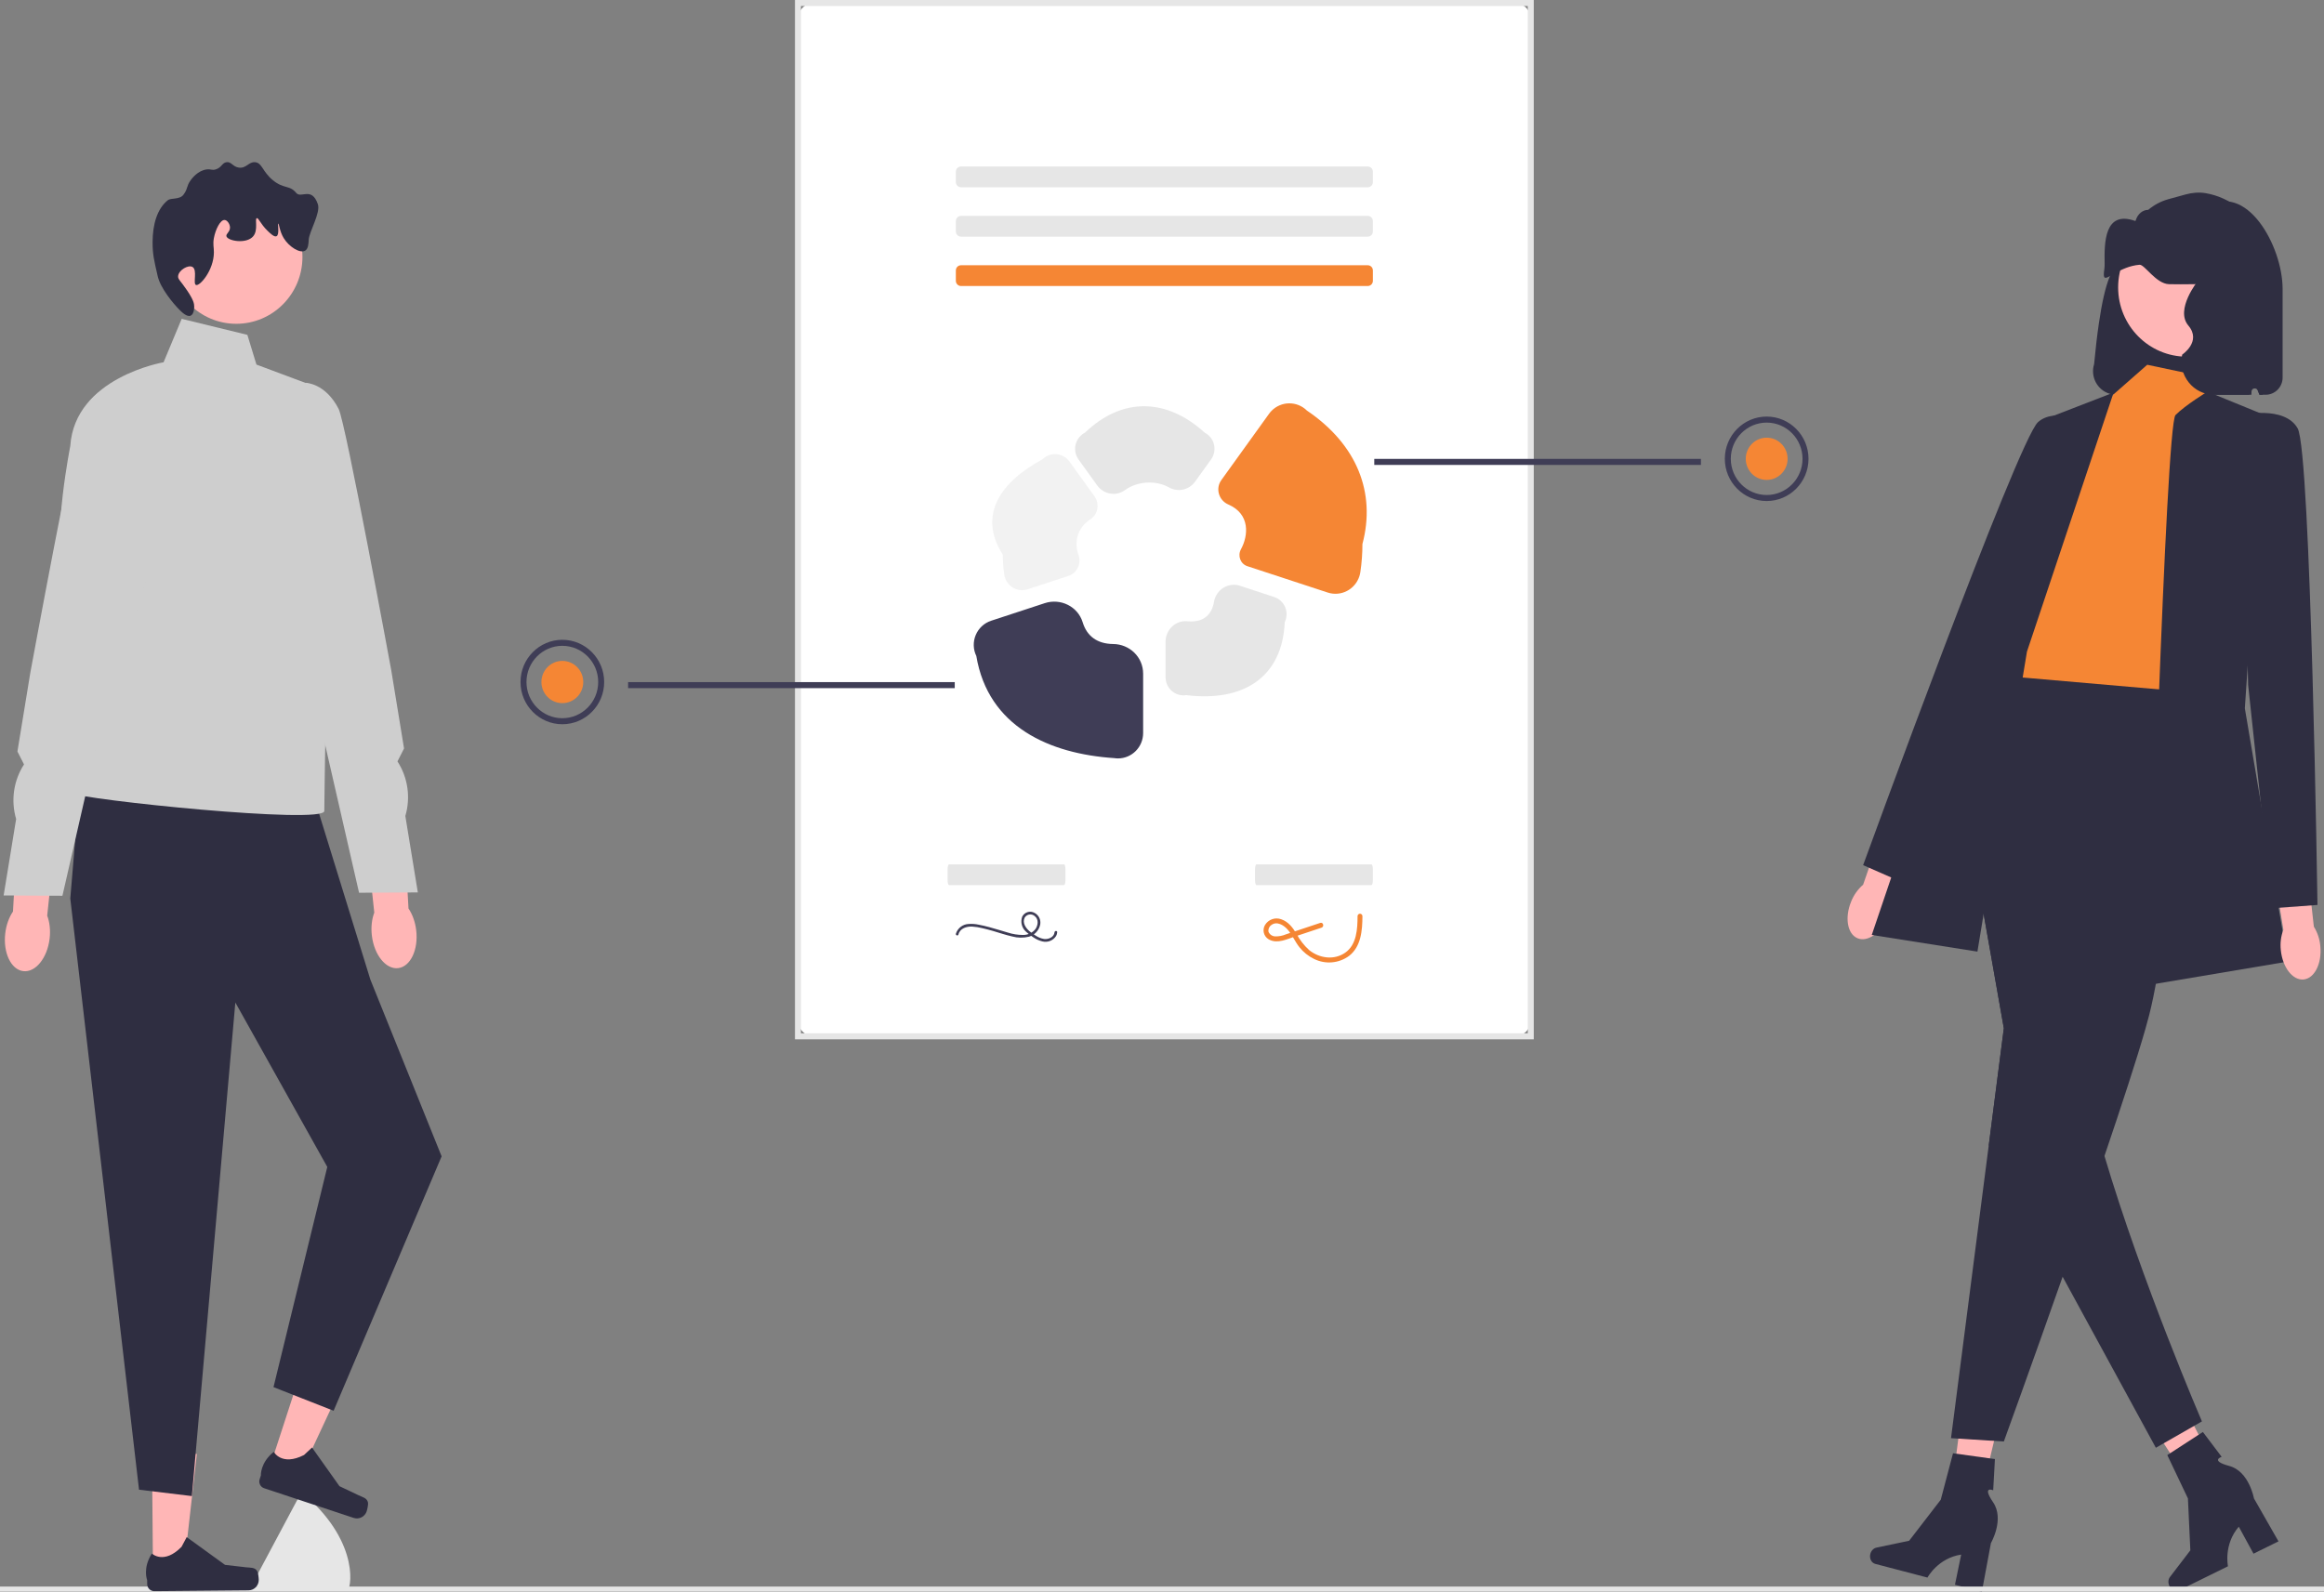 <svg width="289" height="198" viewBox="0 0 289 198" fill="none" xmlns="http://www.w3.org/2000/svg">
<rect x="0" y="0" width="289" height="198" fill="#808080" stroke="none"/>
<g clip-path="url(#clip0_1148_643)">
<path d="M245.566 189.343L242.278 188.564L244.267 173.264L249.119 174.412L245.566 189.343Z" fill="#FFB6B6"/>
<path d="M232.585 193.289C232.441 193.846 232.717 194.401 233.2 194.527L239.687 196.227C239.687 196.227 240.991 193.803 243.881 193.37L243.108 197.123L246.454 198L247.58 191.935C247.58 191.935 249.295 188.982 247.854 186.865C246.414 184.749 247.862 185.37 247.862 185.37L248.078 181.491L242.867 180.766L241.342 186.545L237.411 191.649L233.351 192.501C232.989 192.576 232.688 192.886 232.585 193.289Z" fill="#2F2E41"/>
<path d="M277.088 185.733L274.089 187.301L265.742 174.373L270.168 172.059L277.088 185.733Z" fill="#FFB6B6"/>
<path d="M269.771 197.255C270.021 197.773 270.588 198.013 271.037 197.791L277.058 194.822C277.058 194.822 276.488 192.125 278.403 189.899L280.234 193.257L283.34 191.725L280.288 186.379C280.288 186.379 279.688 183.01 277.23 182.348C274.773 181.686 276.273 181.208 276.273 181.208L273.938 178.119L269.513 180.991L272.078 186.382L272.38 192.84L269.845 196.154C269.619 196.448 269.59 196.881 269.771 197.255Z" fill="#2F2E41"/>
<path d="M101.218 128.903H188.372C189.469 128.903 190.359 128.005 190.359 126.897V2.381C190.359 1.273 189.469 0.375 188.372 0.375H101.218C100.12 0.375 99.231 1.273 99.231 2.381V126.897C99.231 128.005 100.12 128.903 101.218 128.903Z" fill="white"/>
<path d="M190.729 129.278H98.858V0H190.729V129.278ZM99.602 128.528H189.986V0.75H99.602V128.528Z" fill="#E6E6E6"/>
<path d="M170.083 20.71C170.437 20.71 170.724 20.999 170.724 21.356V22.649C170.724 23.006 170.437 23.296 170.083 23.296H119.506C119.152 23.296 118.865 23.006 118.865 22.649V21.356C118.865 20.999 119.152 20.71 119.506 20.71H170.083Z" fill="#E6E6E6"/>
<path d="M170.083 26.85C170.437 26.85 170.724 27.14 170.724 27.497V28.79C170.724 29.147 170.437 29.436 170.083 29.436H119.506C119.152 29.436 118.865 29.147 118.865 28.79V27.497C118.865 27.14 119.152 26.85 119.506 26.85H170.083Z" fill="#E6E6E6"/>
<path d="M170.083 32.992C170.437 32.992 170.724 33.281 170.724 33.638V34.931C170.724 35.288 170.437 35.577 170.083 35.577H119.506C119.152 35.577 118.865 35.288 118.865 34.931V33.638C118.865 33.281 119.152 32.992 119.506 32.992L170.083 32.992Z" fill="#F58634"/>
<path d="M263.178 49.102H279.978C279.954 48.305 280.121 47.514 280.467 46.797C280.477 47.593 280.65 48.378 280.976 49.102H281.739C282.906 49.101 283.852 48.146 283.853 46.967V35.945C283.853 30.548 279.282 22.457 274.316 25.843C274.156 25.834 271.638 24.709 271.478 24.709C267.109 24.712 265.607 28.693 264.287 32.898C262.784 32.198 261.748 35.118 260.999 40.257C260.78 41.757 260.586 43.445 260.412 45.288C259.93 46.834 260.781 48.482 262.312 48.968C262.593 49.057 262.885 49.103 263.179 49.104L263.178 49.102Z" fill="#2F2E41"/>
<path d="M230.21 112.119C229.377 114.113 229.72 116.163 230.977 116.698C232.233 117.233 233.927 116.051 234.76 114.056C235.103 113.264 235.254 112.401 235.199 111.538L238.623 103.046L234.642 101.509L231.688 110.044C231.038 110.606 230.531 111.318 230.208 112.119L230.21 112.119Z" fill="#FFB6B6"/>
<path d="M267.02 45.371L275.051 47.067L273.819 50.798L276.282 79.332L272.177 88.52L247.132 86.447L253.29 74.01C253.29 74.01 250.827 63.647 254.112 61.574C257.396 59.5 262.734 49.137 262.734 49.137L267.02 45.371Z" fill="#F58634"/>
<path d="M274.506 48.717L281.62 51.625L279.157 88.104L284.494 119.608L267.25 122.51C267.25 122.51 269.303 52.869 270.534 51.625C271.766 50.382 274.506 48.715 274.506 48.715V48.717Z" fill="#2F2E41"/>
<path d="M260.573 53.267C260.573 53.267 255.944 50.31 253.443 52.499C250.942 54.689 231.688 107.613 231.688 107.613L236.881 109.891L248.792 84.677L260.573 53.267Z" fill="#2F2E41"/>
<path d="M247.313 142.438L242.617 178.888L249.186 179.302C249.186 179.302 252.602 169.892 256.499 158.808C257.328 156.457 258.178 154.032 259.02 151.603C259.931 148.967 260.839 146.33 261.7 143.786C263.831 137.51 265.7 131.797 266.767 128.067C266.951 127.412 267.116 126.819 267.251 126.296C270.123 115.154 271.767 86.035 271.767 86.035L247.954 83.962L247.699 84.281L242.617 90.694L242.855 92.05L249.186 127.902L247.314 142.44L247.313 142.438Z" fill="#2F2E41"/>
<path d="M249.185 127.902L247.313 142.44L255.734 157.408L256.497 158.809L268.091 180.082L273.819 176.803C273.819 176.803 266.367 159.513 261.699 143.786C261.181 142.057 260.701 140.345 260.27 138.678C259.001 133.799 261.079 124.895 260.266 122.441C257.519 114.159 248.569 97.59 244.414 90.084L242.854 92.049L249.185 127.902Z" fill="#2F2E41"/>
<path d="M262.837 48.825L254.524 52.042L232.763 116.294L245.902 118.367L252.06 81.059L262.837 48.825Z" fill="#2F2E41"/>
<path d="M283.629 118.18C283.84 120.333 285.112 121.968 286.469 121.832C287.826 121.696 288.755 119.84 288.543 117.686C288.47 116.825 288.194 115.993 287.737 115.262L286.727 106.15L282.502 106.72L283.947 115.642C283.642 116.45 283.533 117.32 283.629 118.18Z" fill="#FFB6B6"/>
<path d="M278.746 51.627C278.746 51.627 284.083 50.384 285.725 53.285C287.368 56.187 288.189 112.563 288.189 112.563L282.541 112.978L279.567 85.205L278.746 51.628L278.746 51.627Z" fill="#2F2E41"/>
<path d="M271.935 44.365C276.649 44.365 280.47 40.508 280.47 35.749C280.47 30.99 276.649 27.132 271.935 27.132C267.222 27.132 263.401 30.99 263.401 35.749C263.401 40.508 267.222 44.365 271.935 44.365Z" fill="#FFB6B6"/>
<path d="M275.36 49.102H279.575C279.789 49.102 279.971 48.935 279.981 48.719L279.982 48.695C280.005 48.245 280.631 48.169 280.776 48.596C280.834 48.767 280.901 48.936 280.975 49.102H281.39V35.817C281.39 33.539 279.561 31.692 277.304 31.692C275.377 31.692 273.712 33.05 273.308 34.953C273.308 34.953 270.444 38.5 272.132 40.494C273.82 42.488 271.364 44.111 271.364 44.111C270.819 46.68 272.758 49.102 275.36 49.102Z" fill="#2F2E41"/>
<path d="M135.616 64.576C136.562 63.96 136.761 62.642 136.099 61.723L133 57.417C132.277 56.411 130.881 56.187 129.884 56.918C129.796 56.983 129.712 57.054 129.634 57.131C124.387 59.963 121.562 64.1 124.703 68.99C124.703 69.806 124.762 70.622 124.879 71.43C124.93 71.78 125.047 72.123 125.245 72.416C125.833 73.284 126.871 73.603 127.785 73.302L132.853 71.64C133.93 71.286 134.513 70.099 134.115 69.029C133.601 67.646 133.813 65.75 135.616 64.576Z" fill="#F2F2F2"/>
<path d="M147.646 77.277C146.188 77.131 144.943 78.345 144.943 79.824V84.239C144.943 84.353 144.952 84.468 144.969 84.581C145.156 85.811 146.296 86.655 147.514 86.465C154.618 87.349 159.472 84.23 159.764 77.388C159.811 77.292 159.85 77.192 159.883 77.091C160.262 75.908 159.619 74.64 158.448 74.258L154.204 72.865C152.74 72.385 151.218 73.345 150.962 74.877C150.731 76.262 149.826 77.494 147.646 77.277Z" fill="#E6E6E6"/>
<path d="M121.409 81.593C122.882 90.421 130.553 93.77 138.554 94.299C138.711 94.323 138.869 94.335 139.028 94.336C140.753 94.336 142.153 92.925 142.154 91.182V83.801C142.154 81.736 140.478 80.128 138.433 80.107C136.456 80.087 135.167 79.142 134.638 77.408C134.033 75.427 131.878 74.383 129.925 75.023L123.251 77.213C122.387 77.496 121.687 78.145 121.335 78.991C120.984 79.828 121.011 80.778 121.409 81.593Z" fill="#3F3D56"/>
<path d="M162.522 51.07C161.291 49.852 159.314 49.873 158.108 51.116C158.001 51.227 157.901 51.345 157.811 51.471L151.882 59.711C151.123 60.765 151.557 62.233 152.742 62.748C155.518 63.953 155.226 66.658 154.322 68.314C153.879 69.125 154.245 70.14 155.118 70.427L165.11 73.705C166.754 74.241 168.517 73.329 169.048 71.67C169.101 71.503 169.141 71.331 169.166 71.157C169.338 70.002 169.424 68.836 169.424 67.668C171.114 61.304 168.775 55.305 162.522 51.07Z" fill="#F58634"/>
<path d="M145.362 60.625C146.469 61.255 147.866 60.95 148.613 59.912L150.6 57.152C150.985 56.617 151.119 55.937 150.966 55.294C150.818 54.662 150.403 54.128 149.831 53.832C145.156 49.567 139.623 49.305 134.931 53.81C134.341 54.11 133.912 54.657 133.757 55.306C133.604 55.945 133.736 56.619 134.12 57.151L136.441 60.377C137.238 61.485 138.783 61.775 139.882 60.972C141.478 59.805 143.798 59.736 145.362 60.625Z" fill="#E6E6E6"/>
<path d="M302.632 197.344H-13.632V197.976H302.632V197.344Z" fill="#E6E6E6"/>
<path d="M119.189 116.236C119.368 115.473 120.205 115.223 120.89 115.252C121.323 115.281 121.752 115.35 122.173 115.456C122.613 115.556 123.048 115.674 123.482 115.798C124.277 116.027 125.064 116.304 125.872 116.483C126.55 116.67 127.264 116.681 127.948 116.514C128.605 116.332 129.122 115.819 129.315 115.159C129.511 114.529 129.229 113.847 128.646 113.546C128.107 113.246 127.429 113.444 127.132 113.988C127.127 113.996 127.123 114.005 127.119 114.013C126.869 114.684 127.065 115.442 127.608 115.904C127.887 116.168 128.192 116.402 128.518 116.602C128.85 116.83 129.219 116.997 129.608 117.095C130.27 117.272 130.969 116.996 131.338 116.413C131.411 116.273 131.455 116.12 131.467 115.963C131.486 115.748 131.155 115.75 131.135 115.963C131.08 116.576 130.368 116.863 129.835 116.796C129.475 116.736 129.132 116.602 128.827 116.401C128.532 116.228 128.253 116.029 127.992 115.807C127.54 115.412 127.117 114.763 127.42 114.147C127.656 113.751 128.165 113.624 128.557 113.862C128.609 113.894 128.658 113.931 128.702 113.974C129.177 114.366 129.092 115.076 128.779 115.541C128.404 116.027 127.824 116.306 127.214 116.295C126.57 116.296 125.931 116.195 125.318 115.995C124.555 115.776 123.799 115.531 123.032 115.325C122.596 115.208 122.157 115.102 121.714 115.02C121.295 114.927 120.864 114.897 120.436 114.931C119.713 114.965 119.088 115.45 118.868 116.146C118.82 116.356 119.14 116.446 119.189 116.236Z" fill="#3F3D56"/>
<path d="M132.314 107.512C132.414 107.512 132.495 107.801 132.495 108.158V109.451C132.495 109.808 132.414 110.098 132.314 110.098H118.019C117.919 110.098 117.838 109.808 117.838 109.451V108.158C117.838 107.801 117.919 107.512 118.019 107.512H132.314Z" fill="#E6E6E6"/>
<path d="M170.543 107.512C170.643 107.512 170.724 107.801 170.724 108.158V109.451C170.724 109.808 170.643 110.098 170.543 110.098H156.247C156.147 110.098 156.066 109.808 156.066 109.451V108.158C156.066 107.801 156.147 107.512 156.247 107.512H170.543Z" fill="#E6E6E6"/>
<path d="M164.178 114.795L161.34 115.742L159.921 116.215C159.485 116.403 159.013 116.491 158.54 116.471C158.19 116.448 157.883 116.228 157.745 115.903C157.685 115.577 157.824 115.246 158.098 115.063C158.775 114.543 159.631 115.072 160.111 115.611C160.698 116.27 161.03 117.12 161.581 117.81C162.07 118.429 162.692 118.929 163.399 119.273C164.811 119.98 166.496 119.835 167.769 118.896C169.265 117.731 169.417 115.712 169.425 113.95C169.419 113.781 169.279 113.649 169.111 113.654C168.952 113.66 168.824 113.789 168.818 113.95C168.811 115.547 168.721 117.504 167.279 118.503C165.898 119.46 164.084 119.206 162.811 118.186C162.156 117.597 161.611 116.894 161.202 116.11C160.747 115.359 160.184 114.635 159.329 114.344C158.573 114.067 157.729 114.365 157.308 115.057C156.946 115.672 157.147 116.468 157.757 116.833C157.804 116.861 157.853 116.887 157.903 116.909C158.894 117.385 160.028 116.827 160.982 116.508L164.34 115.388C164.709 115.265 164.551 114.673 164.179 114.797L164.178 114.795Z" fill="#F58634"/>
<path d="M38.078 186.102C38.041 186.069 38.012 186.052 37.993 186.053C37.53 186.057 37.117 186.302 36.89 186.708L31.905 196.054C31.791 196.258 31.735 196.48 31.737 196.702C31.739 196.924 31.799 197.146 31.916 197.347C32.151 197.75 43.16 197.895 43.16 197.895C43.623 197.891 44.894 192.14 38.078 186.102Z" fill="#E6E6E6"/>
<path d="M19.026 195.63L22.809 195.597L24.482 180.846L18.898 180.896L19.026 195.63Z" fill="#FFB6B6"/>
<path d="M31.988 195.429C32.108 195.629 32.175 196.275 32.178 196.508C32.184 197.224 31.614 197.809 30.905 197.816L19.187 197.919C18.704 197.923 18.308 197.531 18.304 197.042L18.299 196.549C18.299 196.549 17.707 195.074 18.885 193.239C18.885 193.239 20.38 194.655 22.577 192.398L23.22 191.196L27.981 194.648L30.607 194.951C31.181 195.017 31.689 194.93 31.988 195.429Z" fill="#2F2E41"/>
<path d="M33.421 182.895L37.016 184.087L43.279 170.654L37.974 168.896L33.421 182.895Z" fill="#FFB6B6"/>
<path d="M45.763 186.897C45.813 187.124 45.673 187.758 45.601 187.979C45.379 188.66 44.654 189.03 43.98 188.807L32.847 185.115C32.387 184.963 32.137 184.463 32.288 183.999L32.44 183.531C32.44 183.531 32.347 181.942 34.045 180.585C34.045 180.585 35.012 182.409 37.81 180.981L38.8 180.051L42.215 184.861L44.606 185.996C45.129 186.245 45.638 186.327 45.763 186.897Z" fill="#2F2E41"/>
<path d="M38.496 97.368L46.055 121.84L54.917 143.833L41.485 175.48L34.011 172.54L40.7 145.15L29.265 124.698L23.861 186.091L17.288 185.297L8.74 111.756L10.081 95.764L38.496 97.368Z" fill="#2F2E41"/>
<path d="M30.762 41.65L22.594 39.659L20.341 45.062C20.341 45.062 9.304 46.945 8.74 55.475C8.74 55.475 6.541 66.673 7.949 69.802C9.357 72.93 12.828 83.991 12.828 83.991C12.828 83.991 7.332 97.772 8.74 98.624C10.149 99.476 40.328 102.581 40.328 100.875C40.328 99.169 40.673 78.9 40.673 78.9L39.491 48.189L31.889 45.347L30.762 41.65Z" fill="#CECECE"/>
<path d="M29.38 40.276C33.925 40.276 37.61 36.555 37.61 31.966C37.61 27.376 33.925 23.656 29.38 23.656C24.834 23.656 21.149 27.376 21.149 31.966C21.149 36.555 24.834 40.276 29.38 40.276Z" fill="#FFB6B6"/>
<path d="M23.93 33.201C24.587 33.564 23.964 35.297 24.375 35.447C24.849 35.62 26.579 33.631 26.599 31.404C26.606 30.73 26.452 30.407 26.599 29.608C26.792 28.562 27.385 27.329 27.934 27.362C28.259 27.381 28.578 27.846 28.601 28.26C28.635 28.841 28.076 29.07 28.156 29.383C28.31 29.979 30.658 30.39 31.493 29.383C32.148 28.594 31.645 27.208 31.938 27.137C32.154 27.085 32.386 27.848 33.273 28.709C33.607 29.034 34.104 29.517 34.385 29.383C34.791 29.19 34.496 27.829 34.607 27.811C34.7 27.796 34.758 28.753 35.275 29.608C35.938 30.706 37.306 31.553 37.944 31.18C38.335 30.951 38.366 30.315 38.389 29.832C38.438 28.815 39.902 26.474 39.523 25.385C38.751 23.17 37.43 24.732 36.832 23.993C36.022 22.992 35.297 23.531 33.94 22.421C32.615 21.337 32.603 20.246 31.716 20.175C30.916 20.111 30.633 20.971 29.714 20.849C28.935 20.745 28.765 20.078 28.157 20.175C27.599 20.264 27.562 20.852 26.822 21.073C26.349 21.215 26.245 21.01 25.709 21.073C24.596 21.204 23.848 22.229 23.707 22.421C23.167 23.161 23.377 23.473 22.818 24.218C22.335 24.86 21.266 24.588 20.864 24.908C19.55 25.957 18.986 27.89 18.975 30.093C18.968 31.633 19.167 32.412 19.612 34.356C19.949 35.833 21.512 37.741 22.373 38.591C22.604 38.82 23.252 39.46 23.707 39.265C24.139 39.081 24.152 38.252 24.152 38.142C24.154 37.766 24.055 37.3 23.263 36.121C22.431 34.882 22.1 34.741 22.15 34.324C22.239 33.587 23.406 32.912 23.93 33.201Z" fill="#2F2E41"/>
<path d="M0.654 116.087C0.368 118.504 1.37 120.612 2.893 120.796C4.416 120.98 5.883 119.171 6.17 116.754C6.295 115.697 6.174 114.698 5.87 113.894L6.957 103.64L2.18 103.227L1.615 113.379C1.132 114.088 0.78 115.03 0.654 116.087Z" fill="#FFB6B6"/>
<path d="M14.409 47.989C14.409 47.989 11.934 48.024 10.294 51.255C9.423 52.972 3.759 83.742 3.759 83.742L2.168 93.474L2.986 95.083C1.686 97.091 1.328 99.575 2.007 101.873L0.453 111.381L7.763 111.421L13.468 86.513L18.265 72.067L14.409 47.989Z" fill="#CECECE"/>
<path d="M51.758 115.712C52.045 118.129 51.043 120.237 49.52 120.421C47.997 120.605 46.53 118.796 46.243 116.379C46.118 115.321 46.239 114.323 46.543 113.519L45.456 103.265L50.233 102.852L50.798 113.004C51.281 113.713 51.633 114.655 51.758 115.712Z" fill="#FFB6B6"/>
<path d="M38.004 47.614C38.004 47.614 40.478 47.649 42.118 50.88C42.99 52.596 48.654 83.367 48.654 83.367L50.245 93.099L49.427 94.708C50.727 96.716 51.085 99.199 50.405 101.498L51.96 111.006L44.65 111.046L38.944 86.138L34.148 71.692L38.004 47.614Z" fill="#CECECE"/>
<path d="M261.675 34.469C261.979 34.971 263.59 33.135 266.063 32.933C266.693 32.88 268.113 35.314 269.741 35.349C270.82 35.371 271.485 35.363 272.814 35.349C274.385 35.332 274.815 35.297 275.118 34.909C275.706 34.157 275.222 32.819 275.502 32.709C275.737 32.616 276.343 33.444 276.655 34.469C277.307 36.621 274.965 39.619 274.734 42.392C274.488 45.381 276.908 39.654 276.655 42.392C276.37 45.473 275.352 45.24 275.364 46.353C275.368 46.521 275.41 46.666 275.502 46.794C275.583 46.908 275.664 46.952 277.039 47.234C278.682 47.573 279.508 47.74 279.727 47.674C280.292 47.507 280.864 46.578 281.263 45.913C281.924 44.826 281.456 45.922 281.263 44.593C281.079 43.308 280.503 43.14 280.495 41.952C280.488 40.455 281.398 40.002 282.032 38.431C283.203 35.526 282.059 32.163 281.648 30.948C281.45 30.365 281.092 29.628 280.465 28.41C279.961 27.432 279.293 26.57 278.477 25.924C277.255 24.957 275.836 24.294 274.301 24.031C273.461 23.887 272.604 23.963 271.777 24.191L269.637 24.78C268.737 25.028 267.889 25.477 267.141 26.101C266.444 26.104 265.839 26.62 265.6 27.371C265.575 27.449 265.553 27.495 265.534 27.488C261.675 26.106 261.678 30.2 261.72 32.758C261.725 33.019 261.716 33.251 261.687 33.439V33.452C261.61 33.959 261.591 34.328 261.675 34.469Z" fill="#2F2E41"/>
<path d="M211.518 57.079H170.897V57.83H211.518V57.079Z" fill="#3F3D56"/>
<path d="M219.693 62.321C216.824 62.321 214.49 59.965 214.49 57.068C214.49 54.172 216.824 51.815 219.693 51.815C222.562 51.815 224.896 54.172 224.896 57.068C224.896 59.965 222.562 62.321 219.693 62.321ZM219.693 52.566C217.234 52.566 215.233 54.586 215.233 57.068C215.233 59.551 217.234 61.571 219.693 61.571C222.152 61.571 224.152 59.551 224.152 57.068C224.152 54.586 222.152 52.566 219.693 52.566Z" fill="#3F3D56"/>
<path d="M219.694 59.695C221.131 59.695 222.296 58.519 222.296 57.068C222.296 55.618 221.131 54.442 219.694 54.442C218.257 54.442 217.093 55.618 217.093 57.068C217.093 58.519 218.257 59.695 219.694 59.695Z" fill="#F58634"/>
<path d="M118.727 84.845H78.106V85.595H118.727V84.845Z" fill="#3F3D56"/>
<path d="M64.727 84.833C64.727 81.937 67.061 79.581 69.929 79.581C72.798 79.581 75.132 81.937 75.132 84.833C75.132 87.73 72.798 90.086 69.929 90.086C67.061 90.086 64.727 87.73 64.727 84.833ZM65.47 84.833C65.47 87.316 67.47 89.336 69.929 89.336C72.388 89.336 74.389 87.316 74.389 84.833C74.389 82.351 72.388 80.331 69.929 80.331C67.47 80.331 65.47 82.351 65.47 84.833Z" fill="#3F3D56"/>
<path d="M69.929 87.46C71.366 87.46 72.531 86.284 72.531 84.834C72.531 83.383 71.366 82.207 69.929 82.207C68.493 82.207 67.328 83.383 67.328 84.834C67.328 86.284 68.493 87.46 69.929 87.46Z" fill="#F58634"/>
</g>
<defs>
<clipPath id="clip0_1148_643">
<rect width="289" height="198" fill="white"/>
</clipPath>
</defs>
</svg>
